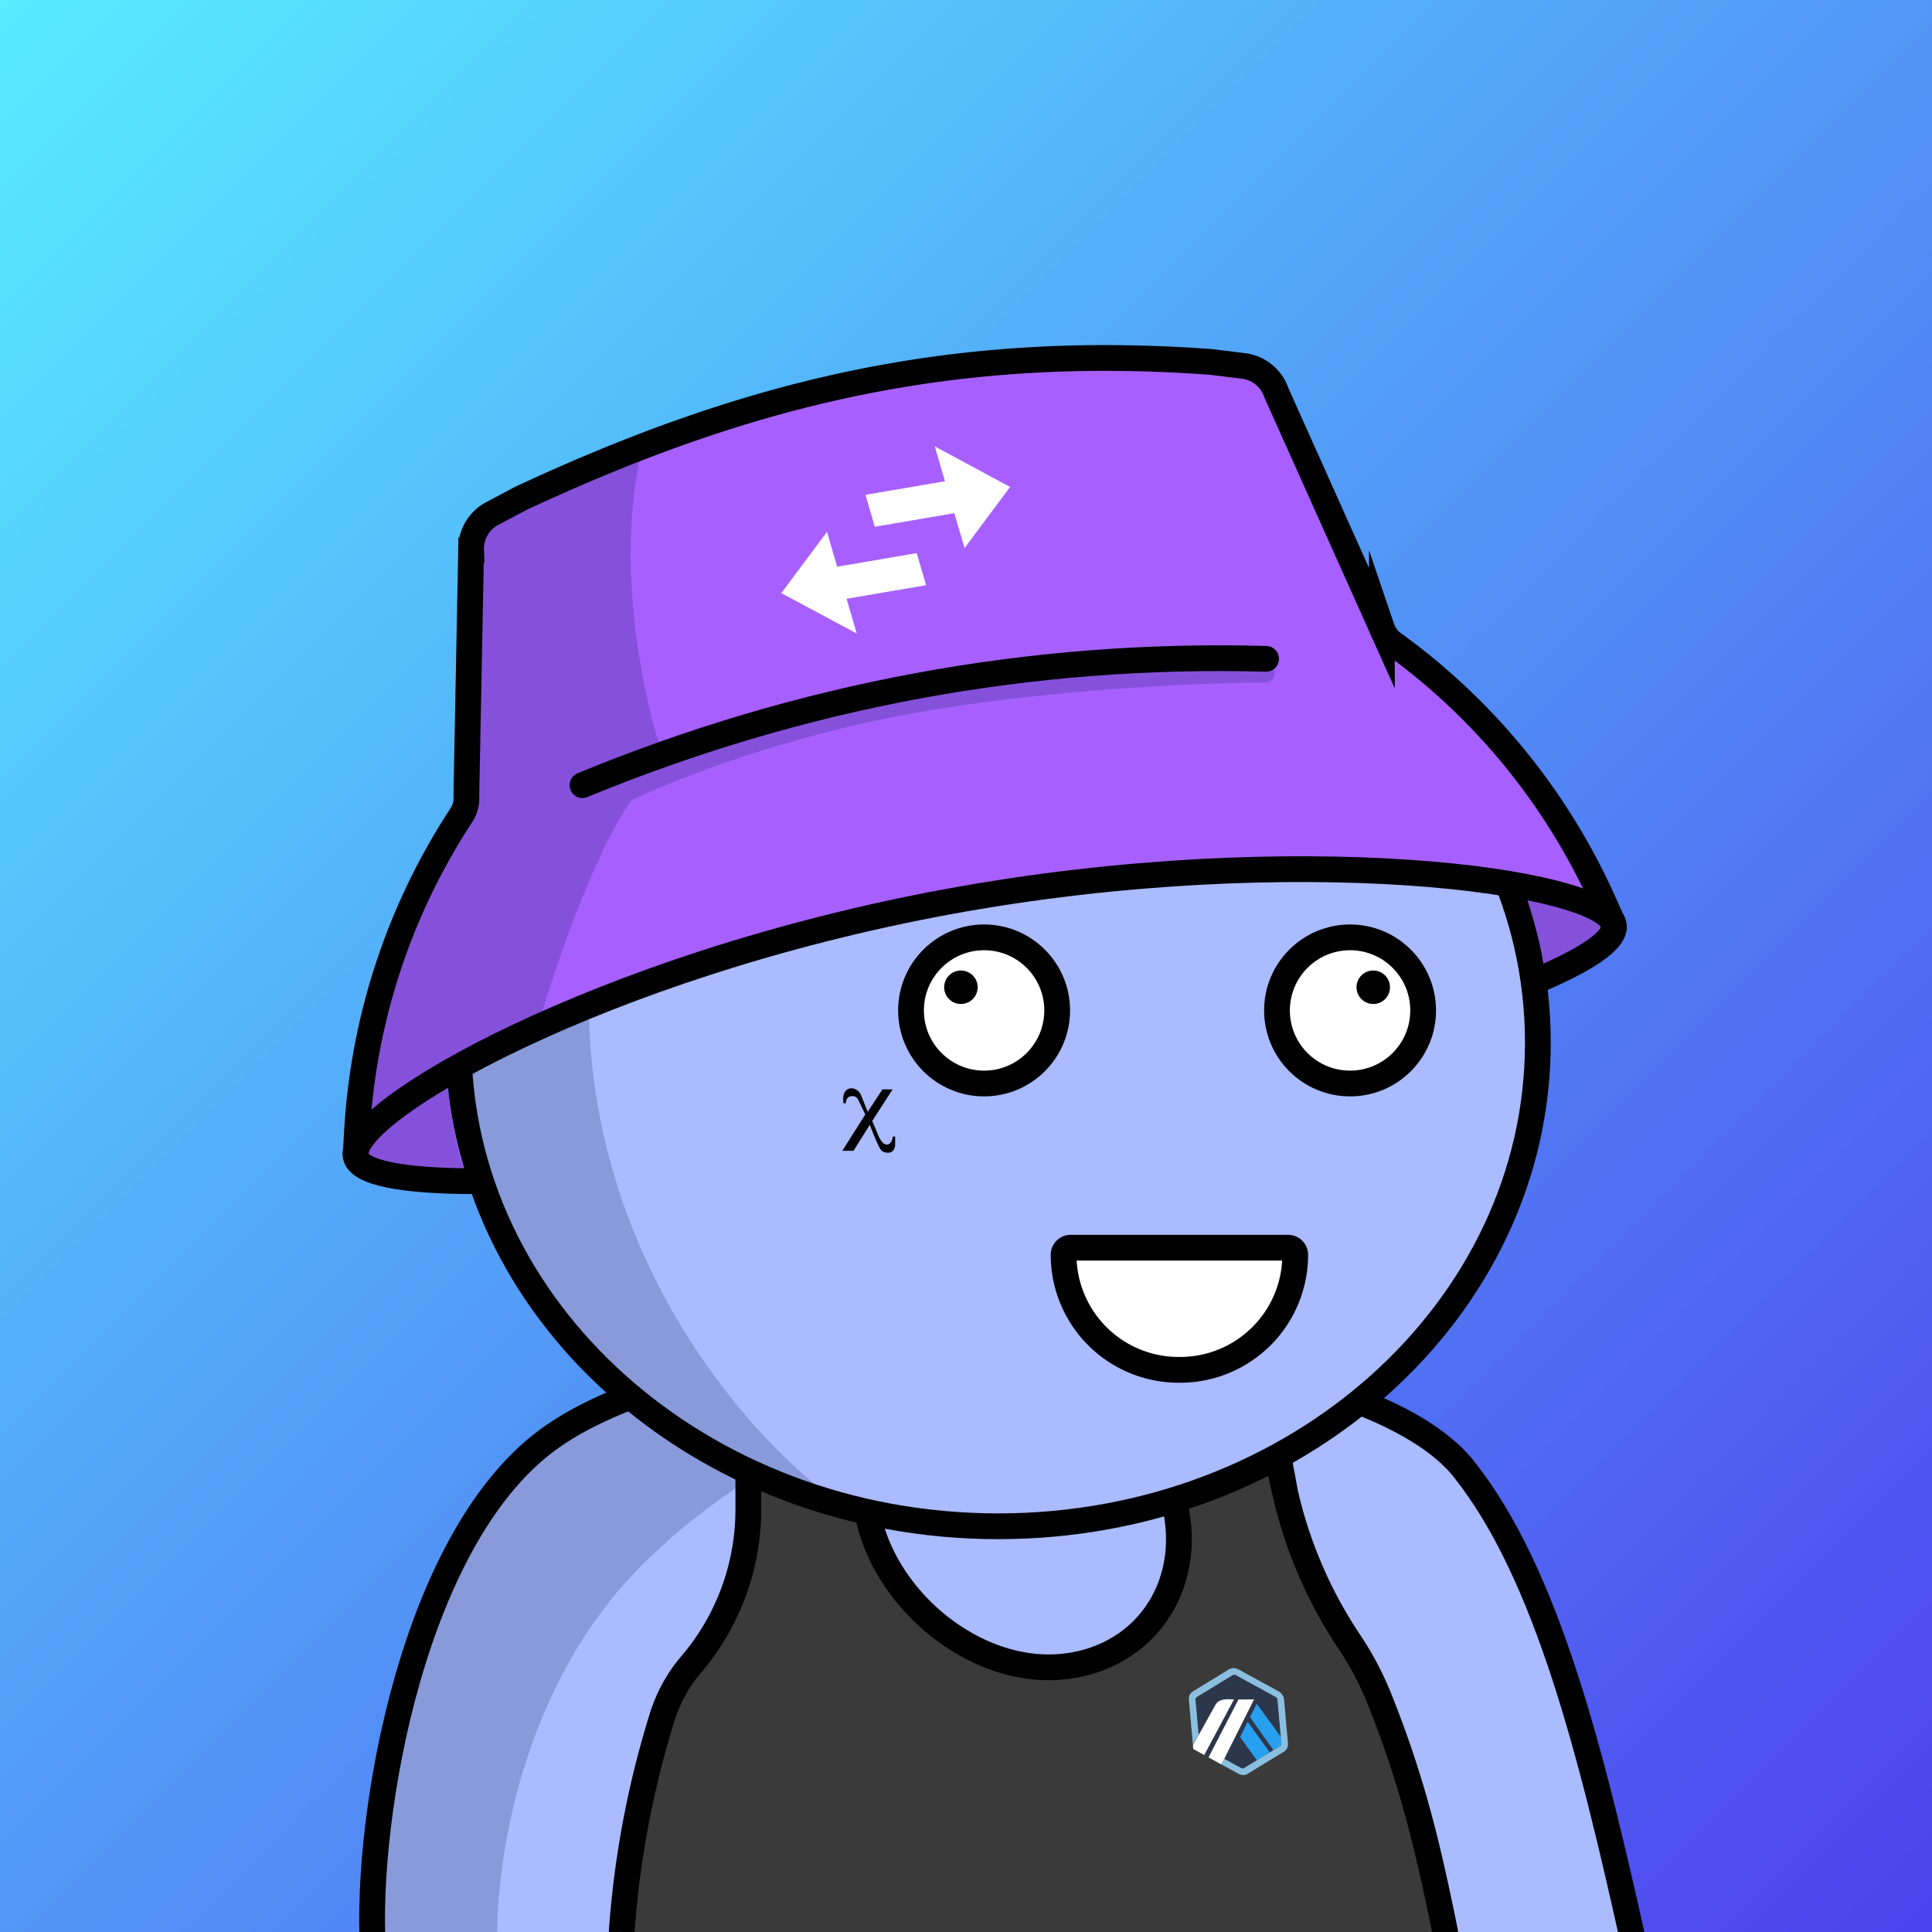 <svg
      xmlns="http://www.w3.org/2000/svg"
      preserveAspectRatio="xMidYMin meet"
      fill="none"
      viewBox="0 0 1500 1500"
    >
      <rect x="0" y="0" width="1500" height="1500" fill="#808080" stroke="none"/>
      <g>
      <path fill="url(#prefix__a1)" d="M0 0h1500v1500H0z"/><defs><linearGradient id="prefix__a1" x1="0" y1="0" x2="1500" y2="1500" gradientUnits="userSpaceOnUse"><stop stop-color="#57ECFF"/><stop offset="1" stop-color="#4E41EE"/></linearGradient></defs>
      <g clip-path="url(#prefix__clip0_53_28624)"><path d="M1263 1500H289.33l3.73-66.49 17.17-107.35L358 1203l53.62-74.7s38.18-26.49 102.86-54.62S725 1044 725 1044s197-4.48 350.16 55.11C1228.32 1158.7 1263 1500 1263 1500z" fill="#ABF"/><path d="M1122 1500H482.72s14.6-102.81 14.89-104.16c.29-1.35 16.56-62.7 16.56-62.7l45.26-67.61s16.251-30.11 21.61-70.63c4.913-37.15-1.081-84.95 0-86.07 2.26-2.34 4.64-50.26 4.64-50.26l5.36 2.13 72.57-6.85v.09c.09.44.55 2.47 1.49 5.71l.18.63c.12.43.26.88.4 1.35 0 .12.07.23.11.35.09.32.19.64.29 1a.472.472 0 000 .13c3.442 10.98-6.036 73.44 9.92 119.89 20.159 58.69 69.608 102.92 111.27 108.84 1.72.24 3.42.46 5.09.65 46.42 5.32 75.09-9.26 91.78-24.17.21-.18.41-.37.61-.56 14.4-13.07 19.65-26.22 19.65-26.22l8-46.64-16.9-141.05 87 18.15 9.99 63.79 28.54 95.42 43 72 35.15 98.54L1122 1500z" fill="#3A3A3A"/><path d="M970.546 1333.16l5.179-10.34 18.683 25.59.442 4.9-3.038-33.78a2.812 2.812 0 00-.449-1.16 2.812 2.812 0 00-.907-.87l-31.07-17a2.598 2.598 0 00-1.129-.26c-.391 0-.777.09-1.129.26-.09.04-.177.09-.26.15l-.096.07-27.231 16.63-.107.05c-.143.07-.279.16-.403.26-.251.19-.459.43-.611.71-.151.28-.243.59-.268.9-.007.1-.007.2 0 .3l2.473 27.54 13.202-23.72c1.65-3.14 5.757-4.16 9.656-4.1l4.581.12-23.12 43.19 3.337 1.82 23.287-44.98 12.045-.05-23.116 46.12 11.909 6.52 1.423.78c.583.23 1.229.25 1.821.04l28.446-17.38-5.432 3.34-18.118-25.65zm5.283 33.48l-13.03-17.95 5.936-11.85 17.117 23.68-10.023 6.12z" fill="#2D374B"/><path d="M962.799 1348.68l13.03 17.95 10.023-6.11-17.122-23.69-5.931 11.85zM994.853 1353.31l-.443-4.9-18.683-25.58-5.184 10.33 18.121 25.65 5.442-3.32a2.326 2.326 0 00.78-1.85l-.033-.33z" fill="#28A0F0"/><path d="M926.44 1357.94l8.506 4.66 23.121-43.2-4.581-.11c-3.902-.06-8.007.95-9.656 4.1l-13.202 23.72-4.446 7.9.26 2.94-.002-.01zM973.625 1319.4l-12.046.05-23.285 44.98 10.013 5.49 2.203-4.4 23.115-46.12z" fill="#fff"/><path d="M996.926 1319.34a8.612 8.612 0 00-1.378-3.56 8.557 8.557 0 00-2.784-2.61l-31.477-17.22a7.727 7.727 0 00-3.436-.8c-1.192 0-2.367.27-3.436.8-.24.12-27.64 16.87-27.64 16.87a6.85 6.85 0 00-3.764 6.51l3.166 35.67 4.446-7.91-2.474-27.52c-.014-.37.06-.73.215-1.07.155-.33.387-.62.677-.84.128-.1 27.998-17.1 28.095-17.15.352-.17.738-.26 1.129-.26s.777.09 1.129.26l31.07 17.01c.362.21.672.51.907.86.234.35.387.75.448 1.16l3.013 34.1a2.259 2.259 0 01-.721 1.85l-5.45 3.32-2.804 1.72-10.031 6.12-10.171 6.21c-.591.21-1.238.19-1.821-.04l-13.329-7.29-2.203 4.39 11.981 6.56c.396.22.747.41 1.041.56.447.24.752.4.858.45.974.42 2.022.63 3.08.63.94 0 1.872-.17 2.745-.52l29.551-18.04a6.97 6.97 0 001.894-2.58c.421-1 .608-2.08.533-3.16l-3.059-34.48z" fill="#8BBFDF"/><path d="M591 1062.25V1172a195.34 195.34 0 01-46.65 126.63 106.083 106.083 0 00-20.67 37.44 721.566 721.566 0 00-30.63 159.2c-.12 1.56-.24 3.12-.34 4.69h-20v-.69a741.634 741.634 0 0131.88-169.14 125.754 125.754 0 0124.55-44.47c27.011-31.71 41.85-72 41.86-113.66v-109.79c0-2.65 1.054-5.2 2.929-7.07a9.981 9.981 0 017.071-2.93 9.981 9.981 0 017.071 2.93 9.994 9.994 0 012.929 7.07v.04zM1132 1499.99h-20.2l-.09-.45c-13.68-67.64-25.68-115.81-49.89-176.59a229.608 229.608 0 00-22.36-42.48 355.4 355.4 0 01-51.359-119.1l-5.1-22.21-11.526-66.69a9.987 9.987 0 011.282-7.54 10.006 10.006 0 0113.789-3.15 10.01 10.01 0 014.429 6.24l1.017 4.45 15.588 84.45a336.018 336.018 0 0048.48 112.43c9.7 14.51 17.86 29.99 24.32 46.2 24.77 62.18 37 111.24 50.91 180l.5 2.47c.14.65.21 1.31.21 1.97z" fill="#000"/><path d="M659.5 1051l15.11 128.85c15.21 64.94 82.8 119.21 147.64 114.37 64.84-4.84 105.05-61.36 89.84-126.36L893.5 1051" stroke="#000" stroke-width="20" stroke-miterlimit="10" stroke-linecap="round"/><path d="M500.002 1213.5c-101.2 100-117.834 249-113.5 311l-99.502-13c-1.6-110.8 39-247.5 59.5-302l39.501-52.5 15.5-20.5 66.5-42.5c149.6-59.6 294-54.83 347.5-45-63 13.17-214.299 64.5-315.499 164.5z" fill="#001647" fill-opacity=".2"/><path d="M289.5 1512.5c-6-101.5 31-323.03 140.5-398 158.5-108.51 616.5-87 706.5 26 64.91 81.5 99.5 222.5 132.5 371" stroke="#000" stroke-width="20" stroke-linecap="round"/></g><defs><clipPath id="prefix__clip0_53_28624"><path fill="#fff" d="M0 0h1500v1500H0z"/></clipPath></defs>
      <g clip-path="url(#prefix__clip0_299_662)"><path d="M775 1185c231.41 0 419-168.12 419-375.5 0-207.383-187.59-375.5-419-375.5-231.407 0-419 168.117-419 375.5 0 207.38 187.593 375.5 419 375.5z" fill="#ABF"/><path d="M457.5 796c7.6 194 131.833 327.5 193 370l-130-55.5L438 1034l-57.5-89.5-27-106 11-104L394 662l45-82.5 83.5-69.5 109-54.182 28.5-1C569.452 513.314 451.119 633.132 457.5 796z" fill="#001647" fill-opacity=".2"/><path d="M775 1185c231.41 0 419-168.12 419-375.5 0-207.383-187.59-375.5-419-375.5-231.407 0-419 168.117-419 375.5 0 207.38 187.593 375.5 419 375.5z" stroke="#000" stroke-width="20"/></g><defs><clipPath id="prefix__clip0_299_662"><path fill="#fff" d="M0 0h1500v1500H0z"/></clipPath></defs>
      <g clip-path="url(#prefix__clip0_53_29287)"><path d="M764.05 841.24c31.336 0 56.74-25.404 56.74-56.74 0-31.337-25.404-56.74-56.74-56.74-31.337 0-56.74 25.403-56.74 56.74 0 31.336 25.403 56.74 56.74 56.74zM1048.19 841.24c31.34 0 56.74-25.404 56.74-56.74 0-31.337-25.4-56.74-56.74-56.74-31.34 0-56.74 25.403-56.74 56.74 0 31.336 25.4 56.74 56.74 56.74z" fill="#fff" stroke="#000" stroke-width="20" stroke-miterlimit="10"/><path d="M746.05 779.5c7.18 0 13-5.82 13-13s-5.82-13-13-13-13 5.82-13 13 5.82 13 13 13zM1066.19 779.5c7.18 0 13-5.82 13-13s-5.82-13-13-13-13 5.82-13 13 5.82 13 13 13z" fill="#000"/><path d="M831.28 968.721h168.82a5.495 5.495 0 015.5 5.5 89.318 89.318 0 01-89.32 89.319h-1.18a89.323 89.323 0 01-63.159-26.16 89.322 89.322 0 01-26.161-63.159 5.5 5.5 0 015.5-5.5z" fill="#fff" stroke="#000" stroke-width="20" stroke-miterlimit="10"/></g><defs><clipPath id="prefix__clip0_53_29287"><path fill="#fff" d="M0 0h1500v1500H0z"/></clipPath></defs>
      <g clip-path="url(#prefix__clip0_53_27350)"><path d="M695 882.421v6.14a7.746 7.746 0 01-.67 3.22c-1.26 2.86-3.34 3-3.34 3a7.817 7.817 0 01-6.39-1.32c-2.64-2.11-9.24-20.21-9.24-20.21l-12.71 20.21H654l17.8-28.21-5.59-11.59a4.654 4.654 0 00-4.07-2.64H662a4.724 4.724 0 00-4.13 1.7c-.89.89-1.21 3.78-1.21 3.78l-1.78.13a22.972 22.972 0 01-.13-5.28 7.776 7.776 0 011.34-3.76 5.694 5.694 0 014.83-2.61 7.816 7.816 0 014.51 1.43 8.67 8.67 0 013 3.74l5.26 13.05 11.44-17.4H693l-15.8 24.51 3.94 9.32s3 9 7.31 9 4.71-6.22 4.71-6.22l1.84.01z" fill="#000"/></g><defs><clipPath id="prefix__clip0_53_27350"><path fill="#fff" d="M0 0h1500v1500H0z"/></clipPath></defs>
      <g clip-path="url(#prefix__clip0_53_29660)"><path d="M1186 699.12s9.64 29.47 12.46 49.78l5.49 5.53s10.52-4.45 17-7.86a139.23 139.23 0 0017.2-10.53c3.7-2.82 11.12-8 11.41-9.27.29-1.27 1.44-12.95.83-14.34-.61-1.39-.68-2-11.88-7.83a206.613 206.613 0 00-23-9.78c-1.63-.74-26.39-3.41-26.39-3.41l-3.12 7.71zM362.69 914.781l-1.91-6.78s-9.39-28.19-13.14-64.29l-16.37 1s-16.93 9.73-24.8 17.26c-7.87 7.53-26.69 25.32-27.89 26.18-1.2.86-3.59 1.88 0 6s7 11.12 14.54 12.83c7.54 1.71 20.53 4.79 28.74 5 8.21.21 25.32-.85 28.91-.34s11.92 3.14 11.92 3.14z" fill="#A760FF"/><path d="M276.36 892.872l5.15-57.711s19.71-62.819 22.75-74.129c3.04-11.31 8.7-32.2 15.23-44.81 6.53-12.61 12.18-23.93 19.58-37.85 7.4-13.92 13.42-31.37 16.93-35.68 3.51-4.31 8.3-19.14 8.3-19.14V434.5l10.201-35 197.319-84.408 188.38-35.24h212.31L990.501 303 1073 493.902l94.73 84.68s15.77 29.26 17.08 31c1.31 1.74 9.22 10.47 9.18 13.51-.04 3.04 4.31 7.84 6 10.45 1.69 2.61 8.7 10 10.44 12.61 1.74 2.61 8.7 10 11.31 14.8 2.61 4.8 3.48 4.78 6.09 11.74s3.92 9.57 7 17.4c3.08 7.83 5.22 12.62 5.22 12.62s-8.26 2.61-13.49 0-64.82-17.4-77-20.88c-12.18-3.48-12.18-3.92-34.37-3.48-22.19.44-48.29.87-53.51.43-5.22-.44-50.47-.87-67-1.3-16.53-.43-36.55-.44-36.55-.44l-96.58 6.53s-54 4.35-76.57 6.52c-22.57 2.17-47.86 7-57 10s-2.61 3.92-43.94 10-159.23 46.11-159.23 46.11l-109.61 43.98-83.53 39.59-29.58 23.5-25.73 29.6z" fill="#A760FF"/><path d="M347.5 839c4 46 12.333 70.833 16.5 77.5l-72-4.5-14-16.5 3.5-74.5 25.5-90.5 57-101-3.5-40 4-174.5 30.5-21.5 103-43c-20.8 90.4 2.333 194.667 16.5 235.5L742 525.5l129-8c31.5-2 97.7-5.2 110.5-2 9.221 2.305 9.308 6.998 7.141 10.75-1.583 2.741-4.867 3.739-8.033 3.749-47.475.142-158.531 4.629-261.608 22.001-106.8 18-197.167 53.833-229 69.5-30 43.2-60.167 133-71.5 172.5l-71 45zM1238 737l-37 23c-10.14-51.813-16.66-65.682-19.08-66.5l2.58-7.5 53.5 20.5 12 14.5-12 16z" fill="#001647" fill-opacity=".2"/><path d="M784.253 378.07l-58.503-31.504 7.931 27.078-61.739 10.549 7.264 24.786 61.739-10.549 7.93 27.078 35.378-47.438zm-134.264 61.928l-7.931-27.078-35.463 47.559 58.578 31.364-7.897-26.964 61.739-10.548-7.29-24.895-61.736 10.562z" fill="#fff"/><path d="M373.46 917.089h-4.68c-56.19-.07-90.26-6.42-92.68-19.56-6.33-34.45 190.66-148.001 460.41-197.561s510.1-16.39 516.43 18.06c2.19 11.92-22 27.87-65.63 45.69" stroke="#000" stroke-width="20" stroke-miterlimit="10"/><path d="M276.1 897.541l1-17.88a499.357 499.357 0 0181.09-246.72 24.225 24.225 0 003.89-15.35l3.69-190.4a30.898 30.898 0 0116.44-28.53l22.51-11.9c179.675-83.744 337.78-120.151 535.49-105.76l25.27 3.12a30.913 30.913 0 0125.52 20.88l81.9 182.72a24.306 24.306 0 008.74 11.85 499.295 499.295 0 01164 202.15l7.27 16.37" stroke="#000" stroke-width="20" stroke-miterlimit="10"/><path d="M452.22 609.6c169.082-69.754 347.944-103.167 530.779-98.07" stroke="#000" stroke-width="20" stroke-miterlimit="10" stroke-linecap="round"/></g><defs><clipPath id="prefix__clip0_53_29660"><path fill="#fff" d="M0 0h1500v1500H0z"/></clipPath></defs>
      
    </g>
    </svg>
